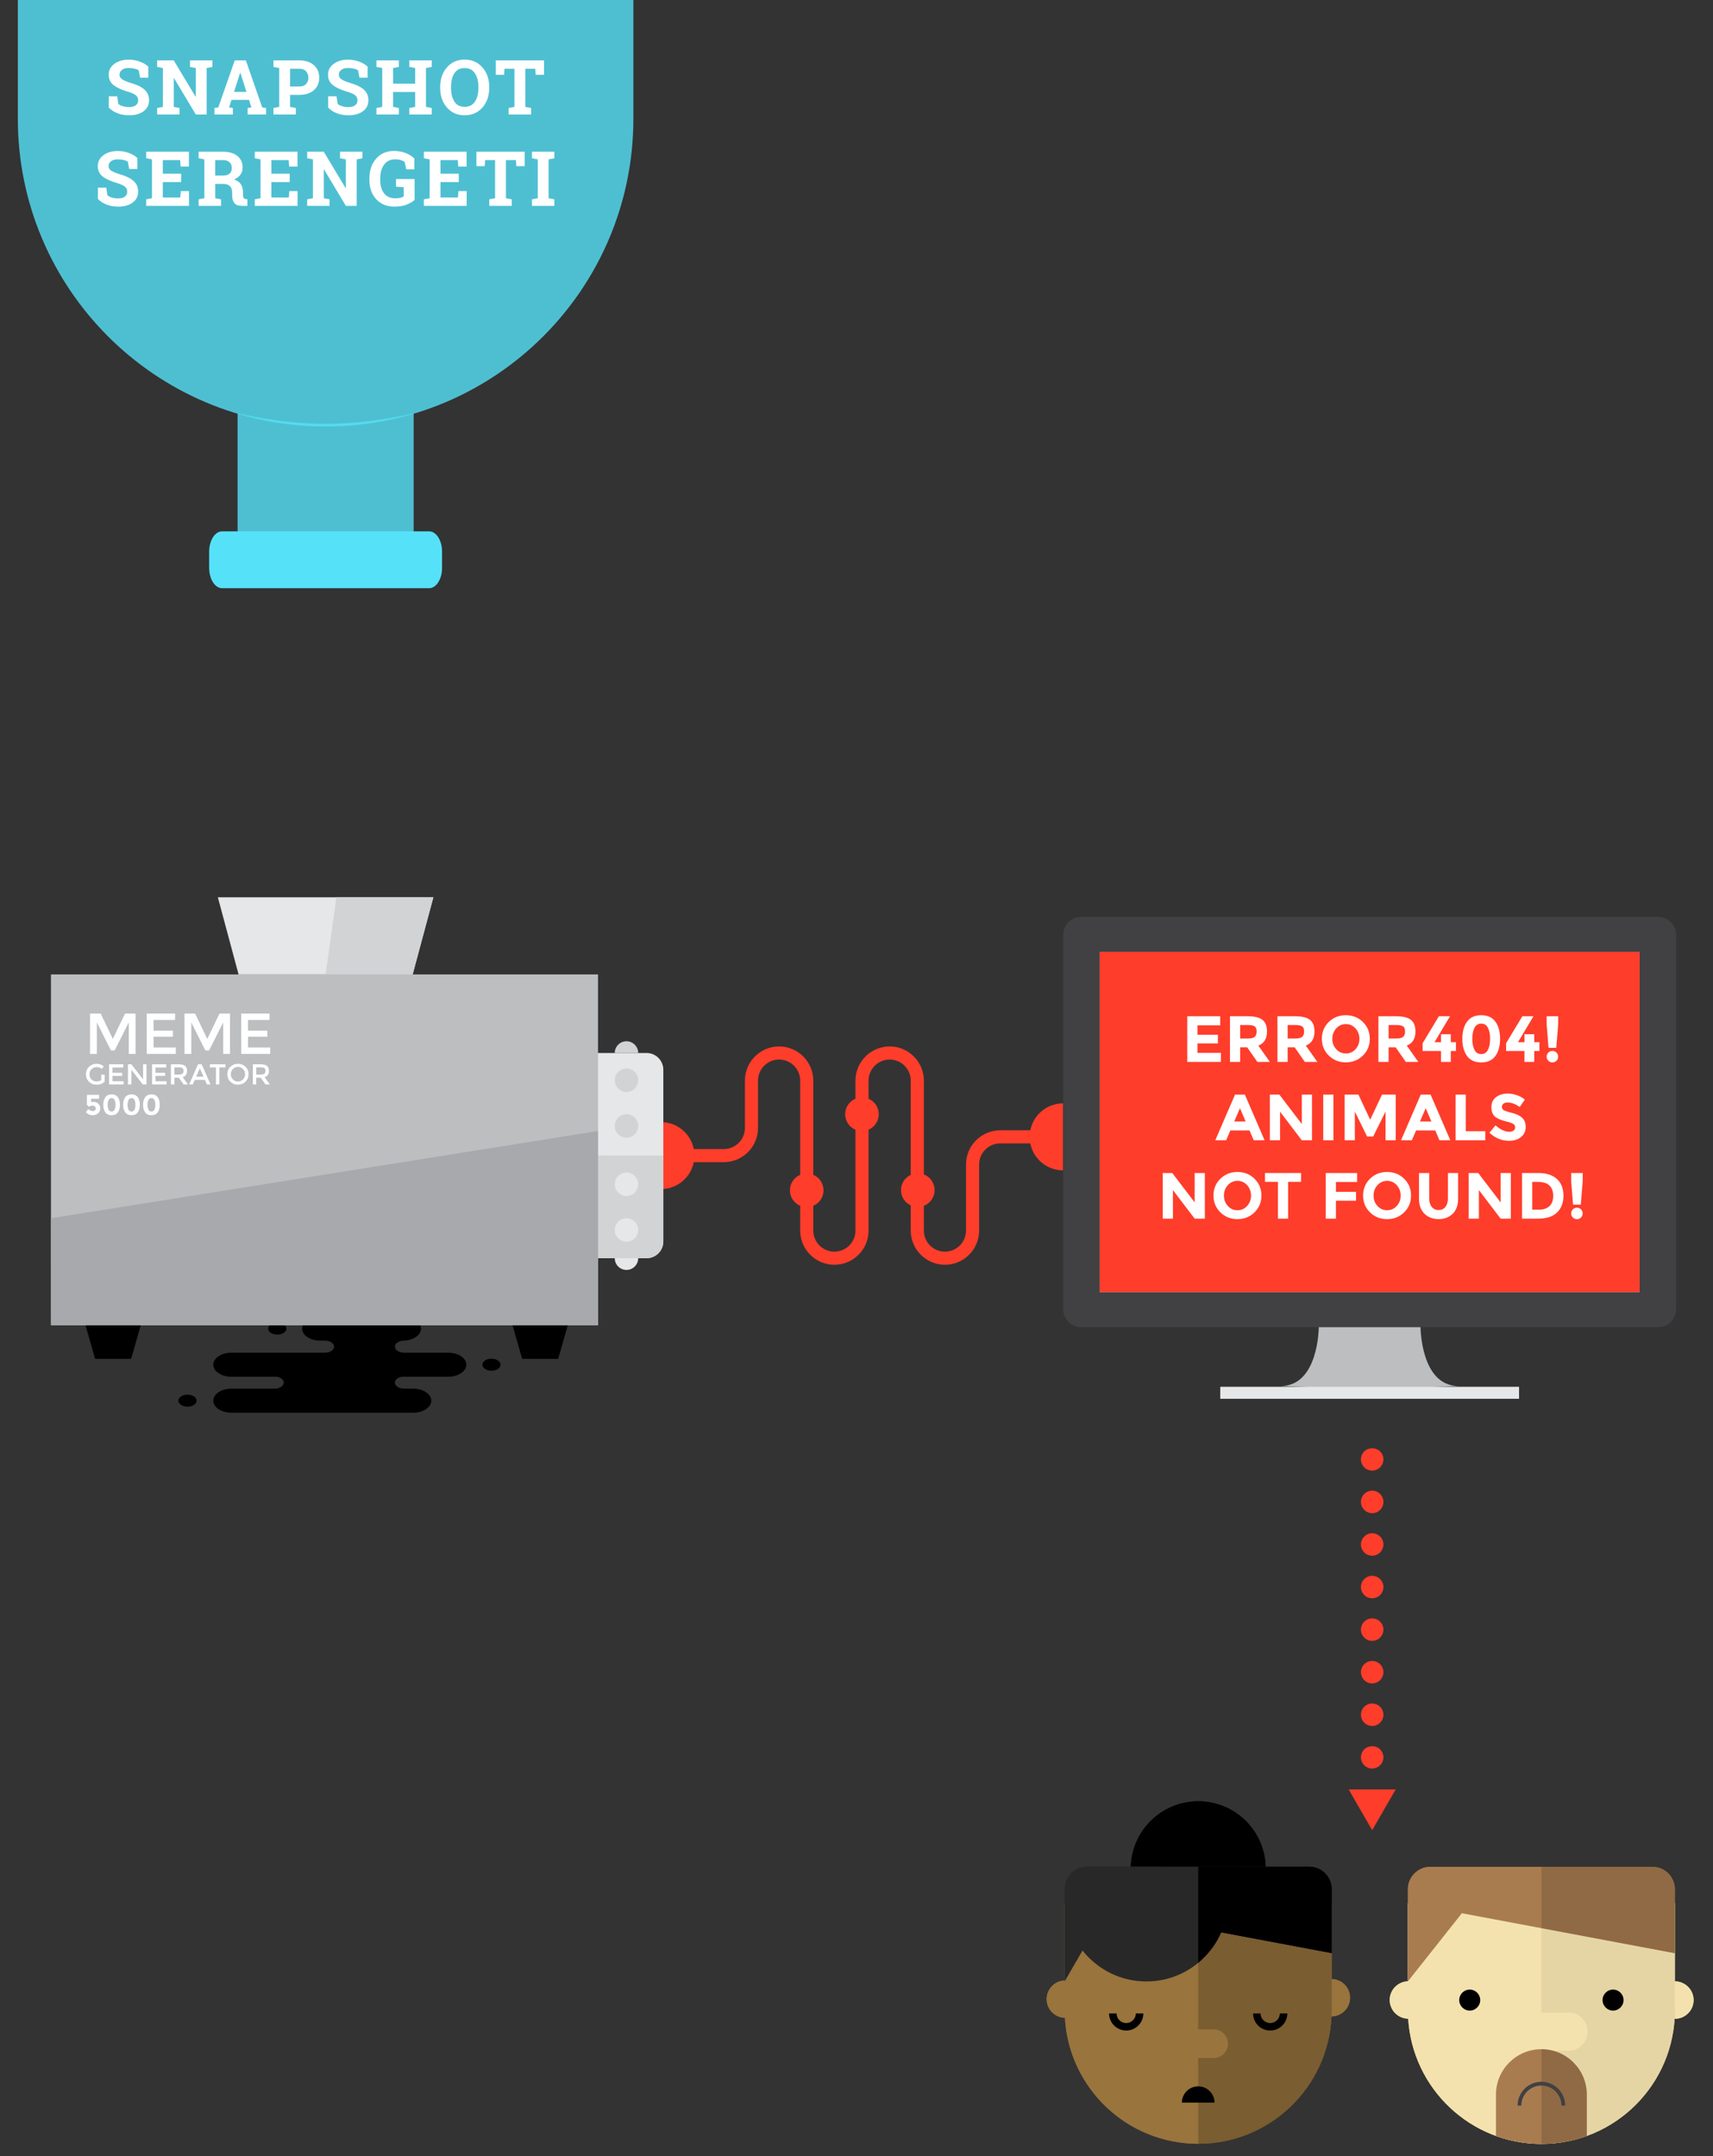 <?xml version="1.0" encoding="utf-8"?>
<!-- Generator: Adobe Illustrator 16.0.4, SVG Export Plug-In . SVG Version: 6.00 Build 0)  -->
<!DOCTYPE svg PUBLIC "-//W3C//DTD SVG 1.1//EN" "http://www.w3.org/Graphics/SVG/1.1/DTD/svg11.dtd">
<svg version="1.1" id="Layer_1" xmlns="http://www.w3.org/2000/svg" xmlns:xlink="http://www.w3.org/1999/xlink" x="0px" y="0px"
	 width="960.035px" height="1208.16px" viewBox="-249.017 -313.377 960.035 1208.16"
	 enable-background="new -249.017 -313.377 960.035 1208.16" xml:space="preserve">
<rect x="-249.017" y="-313.377" width="960.035" height="1208.16" fill="#333333" stroke="none"/>
<g id="Base_Layer" display="none">
	<rect x="-61" y="-87.594" display="inline" fill="#F9F8F3" width="612" height="792"/>
</g>
<g id="Layer_2">
	<g display="none">
		<g display="inline">
			
				<rect x="441.317" y="562.048" transform="matrix(0.072 -0.997 0.997 0.072 -153.083 1019.568)" fill="#00A651" width="59.985" height="59.985"/>
		</g>
		<g display="inline">
			<g>
				<path fill="#FFFFFF" d="M446.457,563.325l53.547,3.863l-3.863,53.547l-53.545-3.863L446.457,563.325 M440.627,556.589
					l-0.453,6.283l-3.861,53.547l-0.453,6.285l6.283,0.453l53.545,3.861l6.285,0.453l0.453-6.283l3.861-53.547l0.453-6.283
					l-6.283-0.453l-53.547-3.863L440.627,556.589L440.627,556.589z"/>
			</g>
		</g>
	</g>
	<g display="none">
		<g display="inline">
			<defs>
				<path id="SVGID_1_" d="M299.443,344.714v66.508c0,95.262,77.227,172.486,172.486,172.486
					c95.262,0,172.488-77.225,172.488-172.486v-66.508H299.443z"/>
			</defs>
			<clipPath id="SVGID_2_">
				<use xlink:href="#SVGID_1_"  overflow="visible"/>
			</clipPath>
			<g clip-path="url(#SVGID_2_)">
				<g>
					<g>
						
							<rect x="585.603" y="425.626" transform="matrix(0.895 -0.446 0.446 0.895 -138.559 322.216)" fill="#ED1C24" width="59.982" height="59.983"/>
					</g>
					<g>
						<g>
							<path fill="#FFFFFF" d="M627.645,419.628l23.936,48.055l-48.055,23.936l-23.936-48.057L627.645,419.628 M630.475,411.181
								l-5.639,2.809l-48.053,23.934l-5.641,2.809l2.807,5.639l23.936,48.057l2.811,5.641l5.639-2.809l48.055-23.938l5.639-2.809
								l-2.807-5.639l-23.938-48.055L630.475,411.181L630.475,411.181z"/>
						</g>
					</g>
				</g>
				<g>
					<g>
						
							<rect x="299.936" y="432.037" transform="matrix(0.948 -0.318 0.318 0.948 -129.907 129.05)" fill="#00A651" width="59.985" height="59.985"/>
					</g>
					<g>
						<g>
							<path fill="#FFFFFF" d="M346.836,428.038l17.088,50.893l-50.895,17.088l-17.088-50.895L346.836,428.038 M350.803,420.06
								l-5.973,2.006l-50.891,17.086l-5.975,2.006l2.006,5.971l17.084,50.896l2.006,5.973l5.975-2.006l50.895-17.088l5.971-2.006
								l-2.006-5.973l-17.086-50.893L350.803,420.06L350.803,420.06z"/>
						</g>
					</g>
				</g>
				<g>
					<g>
						
							<rect x="364.109" y="437.352" transform="matrix(0.991 -0.133 0.133 0.991 -58.685 56.599)" fill="#2E3192" width="59.987" height="59.985"/>
					</g>
					<g>
						<g>
							<path fill="#FFFFFF" d="M417.131,437.169l7.145,53.207l-53.209,7.146l-7.143-53.207L417.131,437.169 M422.537,430.087
								l-6.244,0.838l-53.209,7.146l-6.244,0.838l0.84,6.244l7.145,53.207l0.836,6.244l6.244-0.838l53.211-7.146l6.242-0.838
								l-0.84-6.244l-7.145-53.207L422.537,430.087L422.537,430.087z"/>
						</g>
					</g>
				</g>
				<g>
					<g>
						
							<rect x="327.958" y="470.004" transform="matrix(0.707 -0.707 0.707 0.707 -248.709 399.553)" fill="#D7FF51" width="59.983" height="59.983"/>
					</g>
					<g>
						<g>
							<path fill="#FFFFFF" d="M357.949,462.028l37.963,37.961l-37.965,37.961l-37.959-37.963L357.949,462.028 M357.949,453.118
								l-4.453,4.455l-37.963,37.959l-4.455,4.455l4.455,4.455l37.961,37.963l4.453,4.455l4.455-4.455l37.963-37.961l4.455-4.455
								l-4.455-4.453l-37.961-37.961L357.949,453.118L357.949,453.118z"/>
						</g>
					</g>
				</g>
				<g>
					<g>
						
							<rect x="432.097" y="444.501" transform="matrix(0.072 -0.997 0.997 0.072 -44.395 901.278)" fill="#00A651" width="59.987" height="59.985"/>
					</g>
					<g>
						<g>
							<path fill="#FFFFFF" d="M437.24,445.786l53.547,3.861l-3.861,53.547l-53.549-3.861L437.24,445.786 M431.41,439.048
								l-0.453,6.285l-3.863,53.547l-0.453,6.283l6.283,0.453l53.549,3.861l6.283,0.453l0.453-6.283l3.861-53.547l0.453-6.283
								l-6.283-0.453l-53.547-3.863L431.41,439.048L431.41,439.048z"/>
						</g>
					</g>
				</g>
				<g>
					<g>
						
							<rect x="477.931" y="444.485" transform="matrix(0.104 -0.995 0.995 0.104 -16.936 930.147)" fill="#ED1C24" width="59.985" height="59.981"/>
					</g>
					<g>
						<g>
							<path fill="#FFFFFF" d="M484.027,444.993l53.393,5.598l-5.598,53.395l-53.391-5.598L484.027,444.993 M478.418,438.071
								l-0.656,6.266l-5.596,53.395l-0.658,6.266l6.268,0.656l53.391,5.598l6.266,0.656l0.658-6.266l5.596-53.395l0.656-6.264
								l-6.266-0.658l-53.391-5.596L478.418,438.071L478.418,438.071z"/>
						</g>
					</g>
				</g>
				<g>
					<g>
						
							<rect x="387.988" y="473.346" transform="matrix(0.895 -0.446 0.446 0.895 -180.565 239.141)" fill="#ED1C24" width="59.983" height="59.983"/>
					</g>
					<g>
						<g>
							<path fill="#FFFFFF" d="M430.033,467.345l23.936,48.055l-48.055,23.936l-23.936-48.057L430.033,467.345 M432.863,458.897
								l-5.639,2.809l-48.053,23.934l-5.641,2.809l2.809,5.639l23.934,48.057l2.811,5.639l5.639-2.809l48.055-23.936l5.639-2.809
								l-2.807-5.639l-23.938-48.055L432.863,458.897L432.863,458.897z"/>
						</g>
					</g>
				</g>
				<g>
					<g>
						
							<rect x="347.973" y="509.816" transform="matrix(0.96 -0.282 0.282 0.96 -136.764 128.342)" fill="#00A651" width="59.984" height="59.986"/>
					</g>
					<g>
						<g>
							<path fill="#FFFFFF" d="M396.158,506.491l15.123,51.512l-51.51,15.123l-15.125-51.512L396.158,506.491 M400.428,498.673
								l-6.047,1.773l-51.508,15.123l-6.047,1.775l1.775,6.045l15.123,51.512l1.775,6.045l6.045-1.775l51.512-15.125l6.045-1.773
								l-1.775-6.045l-15.125-51.512L400.428,498.673L400.428,498.673z"/>
						</g>
					</g>
				</g>
				<g>
					<g>
						
							<rect x="441.932" y="506.472" transform="matrix(0.483 -0.876 0.876 0.483 -225.736 690.658)" fill="#2E3192" width="59.985" height="59.984"/>
					</g>
					<g>
						<g>
							<path fill="#FFFFFF" d="M461.387,499.989l47.01,25.924l-25.924,47.012l-47.012-25.924L461.387,499.989 M458.912,491.431
								l-3.041,5.516l-25.928,47.012l-3.041,5.518l5.518,3.041l47.012,25.924l5.518,3.043l3.041-5.516l25.924-47.012l3.043-5.518
								l-5.518-3.041l-47.012-25.924L458.912,491.431L458.912,491.431z"/>
						</g>
					</g>
				</g>
				<g>
					<g>
						
							<rect x="491.268" y="470.002" transform="matrix(0.969 -0.247 0.247 0.969 -107.381 144.303)" fill="#D7FF51" width="59.987" height="59.985"/>
					</g>
					<g>
						<g>
							<path fill="#FFFFFF" d="M540.643,467.347l13.268,52.02l-52.021,13.268l-13.266-52.023L540.643,467.347 M545.191,459.687
								l-6.105,1.555l-52.02,13.266l-6.105,1.557l1.557,6.104l13.268,52.021l1.557,6.105l6.102-1.557l52.023-13.268l6.105-1.557
								l-1.559-6.104l-13.266-52.02L545.191,459.687L545.191,459.687z"/>
						</g>
					</g>
				</g>
				<g>
					<g>
						
							<rect x="528.177" y="444.504" transform="matrix(0.483 -0.876 0.876 0.483 -126.872 734.148)" fill="#2E3192" width="59.987" height="59.987"/>
					</g>
					<g>
						<g>
							<path fill="#FFFFFF" d="M547.631,438.022l47.01,25.924l-25.924,47.012l-47.012-25.924L547.631,438.022 M545.154,429.464
								l-3.041,5.516l-25.926,47.012l-3.041,5.516l5.518,3.043l47.012,25.924l5.516,3.043l3.041-5.518l25.924-47.01l3.045-5.518
								l-5.518-3.043l-47.012-25.924L545.154,429.464L545.154,429.464z"/>
						</g>
					</g>
				</g>
				<g>
					<g>
						
							<rect x="539.963" y="502.06" transform="matrix(0.072 -0.997 0.997 0.072 -1.696 1062.283)" fill="#D7FF51" width="59.985" height="59.985"/>
					</g>
					<g>
						<g>
							<path fill="#FFFFFF" d="M545.1,503.341l53.547,3.863l-3.863,53.545l-53.545-3.861L545.1,503.341 M539.27,496.604
								l-0.453,6.283l-3.861,53.547l-0.453,6.283l6.283,0.453l53.545,3.861l6.285,0.453l0.453-6.283l3.861-53.545l0.453-6.285
								l-6.283-0.453l-53.547-3.861L539.27,496.604L539.27,496.604z"/>
						</g>
					</g>
				</g>
				<g>
					<g>
						
							<rect x="398.086" y="522.059" transform="matrix(0.318 -0.948 0.948 0.318 -231.539 782.091)" fill="#D7FF51" width="59.989" height="59.987"/>
					</g>
					<g>
						<g>
							<path fill="#FFFFFF" d="M411.191,518.056l50.891,17.094L444.99,586.04L394.1,568.948L411.191,518.056 M407.227,510.077
								l-2.006,5.973l-17.094,50.893l-2.006,5.973l5.973,2.006l50.891,17.092l5.973,2.006l2.006-5.973l17.092-50.891l2.006-5.973
								l-5.973-2.006l-50.891-17.092L407.227,510.077L407.227,510.077z"/>
						</g>
					</g>
				</g>
				<g>
					<g>
						
							<rect x="568.64" y="466.055" transform="matrix(0.993 -0.118 0.118 0.993 -54.183 73.844)" fill="#00A651" width="59.987" height="59.987"/>
					</g>
					<g>
						<g>
							<path fill="#FFFFFF" d="M622.146,466.237l6.312,53.314l-53.312,6.312l-6.312-53.314L622.146,466.237 M627.662,459.241
								l-6.258,0.74l-53.311,6.312l-6.258,0.74l0.74,6.256l6.312,53.314l0.74,6.258l6.258-0.742l53.314-6.312l6.256-0.74
								l-0.742-6.258l-6.312-53.312L627.662,459.241L627.662,459.241z"/>
						</g>
					</g>
				</g>
				<g>
					<g>
						
							<rect x="491.276" y="533.321" transform="matrix(0.841 -0.541 0.541 0.841 -221.989 371.973)" fill="#00A651" width="59.986" height="59.984"/>
					</g>
					<g>
						<g>
							<path fill="#FFFFFF" d="M529.295,526.224l29.074,45.131l-45.135,29.074l-29.072-45.133L529.295,526.224 M531.18,517.515
								l-5.295,3.412l-45.133,29.072l-5.297,3.412l3.412,5.295l29.072,45.135l3.41,5.295l5.297-3.41l45.133-29.074l5.297-3.412
								l-3.412-5.297l-29.072-45.131L531.18,517.515L531.18,517.515z"/>
						</g>
					</g>
				</g>
				<g>
					<g>
						
							<rect x="441.317" y="562.048" transform="matrix(0.072 -0.997 0.997 0.072 -153.083 1019.568)" fill="#00A651" width="59.985" height="59.985"/>
					</g>
					<g>
						<g>
							<path fill="#FFFFFF" d="M446.457,563.325l53.547,3.863l-3.863,53.547l-53.545-3.863L446.457,563.325 M440.627,556.589
								l-0.453,6.283l-3.861,53.547l-0.453,6.285l6.283,0.453l53.545,3.861l6.285,0.453l0.453-6.283l3.861-53.547l0.453-6.283
								l-6.283-0.453l-53.547-3.863L440.627,556.589L440.627,556.589z"/>
						</g>
					</g>
				</g>
			</g>
		</g>
	</g>
	<g display="none">
		<g display="inline">
			
				<rect x="441.922" y="818.142" transform="matrix(0.483 -0.876 0.876 0.483 -498.664 851.83)" fill="#2E3192" width="59.987" height="59.988"/>
		</g>
		<g display="inline">
			<g>
				<path fill="#FFFFFF" d="M461.385,811.661l47.012,25.924l-25.924,47.012l-47.012-25.924L461.385,811.661 M458.912,803.103
					l-3.043,5.516l-25.926,47.012l-3.043,5.518l5.518,3.041l47.012,25.924l5.516,3.043l3.045-5.518l25.924-47.01l3.041-5.518
					l-5.518-3.041l-47.01-25.924L458.912,803.103L458.912,803.103z"/>
			</g>
		</g>
	</g>
	<g display="none">
		<g display="inline">
			
				<rect x="441.916" y="727.074" transform="matrix(0.281 -0.96 0.96 0.281 -387.205 997.427)" fill="#D7FF51" width="59.989" height="59.989"/>
		</g>
		<g display="inline">
			<g>
				<path fill="#FFFFFF" d="M453.703,723.778l51.525,15.072l-15.07,51.527l-51.529-15.072L453.703,723.778 M449.424,715.964
					l-1.77,6.047l-15.072,51.527l-1.768,6.045l6.045,1.77l51.527,15.072l6.049,1.77l1.768-6.047l15.07-51.527l1.771-6.047
					l-6.049-1.77l-51.525-15.072L449.424,715.964L449.424,715.964z"/>
			</g>
		</g>
	</g>
	<g display="none">
		<g display="inline">
			
				<rect x="441.951" y="632.01" transform="matrix(0.895 -0.446 0.446 0.895 -245.643 279.84)" fill="#ED1C24" width="59.983" height="59.983"/>
		</g>
		<g display="inline">
			<g>
				<path fill="#FFFFFF" d="M483.988,626.007l23.938,48.055l-48.057,23.936l-23.934-48.057L483.988,626.007 M486.818,617.56
					l-5.637,2.809l-48.055,23.934l-5.639,2.809l2.807,5.639l23.936,48.057l2.809,5.639l5.641-2.809l48.053-23.936l5.641-2.809
					l-2.809-5.639l-23.936-48.055L486.818,617.56L486.818,617.56z"/>
			</g>
		</g>
	</g>
	<g>
		<path fill="#FF3D2B" d="M280.561,395.333c-10.566,0-19.162-8.598-19.162-19.166v-84.014c0-6.514-5.303-11.814-11.816-11.814
			c-6.516,0-11.816,5.301-11.816,11.814v84.014c0,10.568-8.596,19.166-19.164,19.166c-10.566,0-19.164-8.598-19.164-19.166v-84.014
			c0-6.514-5.301-11.814-11.816-11.814s-11.816,5.301-11.816,11.814v26.516c0,10.568-8.598,19.166-19.164,19.166h-20.729v-7.352
			h20.729c6.514,0,11.814-5.301,11.814-11.814v-26.516c0-10.568,8.598-19.164,19.166-19.164s19.166,8.596,19.166,19.164v84.014
			c0,6.516,5.299,11.814,11.814,11.814c6.514,0,11.814-5.299,11.814-11.814v-84.014c0-10.568,8.598-19.164,19.166-19.164
			c10.566,0,19.166,8.596,19.166,19.164v84.014c0,6.516,5.299,11.814,11.812,11.814c6.516,0,11.816-5.299,11.816-11.814v-37.018
			c0-10.568,8.598-19.166,19.164-19.166h18.877v7.352h-18.877c-6.516,0-11.814,5.301-11.814,11.814v37.018
			C299.727,386.735,291.127,395.333,280.561,395.333z"/>
	</g>
	<g>
		<path fill="#FF3D2B" d="M346.811,304.884c-10.371,0-18.777,8.406-18.777,18.775c0,10.371,8.406,18.777,18.777,18.777"/>
	</g>
	<g>
		<path fill="#FF3D2B" d="M121.402,352.937c10.371,0,18.777-8.406,18.777-18.777c0-10.369-8.406-18.775-18.777-18.775"/>
	</g>
	<g>
		<path fill="#414042" d="M690.383,420.185c0,5.596-4.535,10.129-10.129,10.129H356.938c-5.594,0-10.127-4.533-10.127-10.129
			V210.499c0-5.594,4.533-10.129,10.127-10.129h323.316c5.594,0,10.129,4.535,10.129,10.129V420.185z"/>
	</g>
	<g>
		<path fill="#BCBEC0" d="M547.105,430.313h-28.51h-28.512c0,0-0.08,32.926-21.191,32.926l49.703,2.113l49.707-2.113
			C547.191,463.239,547.105,430.313,547.105,430.313z"/>
	</g>
	<g>
		<rect x="434.863" y="463.708" fill="#E6E7E8" width="167.467" height="6.73"/>
	</g>
	<g>
		<circle fill="#FF3D2B" cx="203.111" cy="353.617" r="9.411"/>
	</g>
	<g>
		<path fill="#FF3D2B" d="M234.066,301.554c5.201,0,9.414,4.213,9.414,9.414c0,5.195-4.213,9.412-9.414,9.412
			c-5.197,0-9.412-4.217-9.412-9.412C224.654,305.767,228.869,301.554,234.066,301.554z"/>
	</g>
	<g>
		<circle fill="#FF3D2B" cx="265.352" cy="353.506" r="9.413"/>
	</g>
	<g>
		<path fill="#E6E7E8" d="M122.732,382.271c0,5.184-4.203,9.387-9.385,9.387H82.375c-5.182,0-9.385-4.203-9.385-9.387V286.05
			c0-5.184,4.203-9.387,9.385-9.387h30.973c5.182,0,9.385,4.203,9.385,9.387V382.271L122.732,382.271z"/>
	</g>
	<g>
		<path fill="#D1D3D4" d="M72.99,334.159v48.111c0,5.184,4.203,9.387,9.385,9.387h30.973c5.182,0,9.385-4.203,9.385-9.387v-48.111
			H72.99z"/>
	</g>
	<g opacity="0.8">
		<path fill="#55E2F9" d="M-17.195-2.967h-98.673v-78.85c0,0,23.649,5.955,49.338,5.955c25.687,0,49.335-5.955,49.335-5.955V-2.967
			L-17.195-2.967z"/>
	</g>
	<g opacity="0.8">
		<g>
			<path fill="#55E2F9" d="M-239.018-313.377v66.507c0,95.262,77.227,172.486,172.487,172.486s172.487-77.225,172.487-172.486
				v-66.507H-239.018z"/>
		</g>
	</g>
	<g>
		<path fill="#55E2F9" d="M-1.268,4.841c0,6.282-3.242,11.376-7.24,11.376h-116.048c-3.996,0-7.236-5.094-7.236-11.376v-9.1
			c0-6.282,3.24-11.377,7.236-11.377H-8.508c3.998,0,7.24,5.095,7.24,11.377V4.841z"/>
	</g>
	<g>
		<path fill="#FFFFFF" d="M-165.917-269.859h-4.562l-0.791-4.165c-0.527-0.333-1.299-0.626-2.312-0.875
			c-1.014-0.25-2.09-0.375-3.229-0.375c-1.667,0-2.955,0.351-3.863,1.052c-0.91,0.702-1.366,1.607-1.366,2.719
			c0,1.027,0.477,1.871,1.428,2.53s2.595,1.356,4.926,2.093c3.347,0.931,5.884,2.16,7.612,3.687
			c1.729,1.528,2.595,3.534,2.595,6.021c0,2.596-1.029,4.644-3.084,6.144c-2.056,1.499-4.763,2.25-8.121,2.25
			c-2.404,0-4.573-0.383-6.51-1.146c-1.938-0.763-3.552-1.818-4.844-3.165v-6.332h4.709l0.646,4.312
			c0.609,0.5,1.439,0.913,2.487,1.239c1.048,0.325,2.22,0.488,3.512,0.488c1.665,0,2.933-0.339,3.8-1.02
			c0.867-0.68,1.302-1.59,1.302-2.729c0-1.166-0.414-2.104-1.238-2.812c-0.826-0.709-2.274-1.376-4.344-2
			c-3.597-1.042-6.318-2.277-8.164-3.708c-1.848-1.429-2.771-3.388-2.771-5.873c0-2.458,1.042-4.468,3.123-6.029
			c2.084-1.562,4.7-2.364,7.853-2.405c2.334,0,4.459,0.354,6.374,1.062c1.915,0.708,3.527,1.651,4.832,2.831V-269.859
			L-165.917-269.859z"/>
		<path fill="#FFFFFF" d="M-129.959-279.544v3.666l-3.248,0.624v26.036h-6.062l-12.247-20.412l-0.125,0.021v16.121l3.25,0.625v3.646
			h-12.559v-3.646l3.228-0.625v-21.766l-3.228-0.624v-3.666h3.228h6.081l12.247,20.411l0.125-0.021v-16.101l-3.248-0.624v-3.666
			h9.311H-129.959L-129.959-279.544z"/>
		<path fill="#FFFFFF" d="M-128.846-252.863l2.166-0.312l9.227-26.369h6.228l9.165,26.369l2.166,0.312v3.646h-10.332v-3.646
			l2.104-0.374l-1.333-4.167h-9.832l-1.333,4.167l2.104,0.374v3.646h-10.33V-252.863z M-117.85-261.882h6.957l-3.415-10.685h-0.125
			L-117.85-261.882z"/>
		<path fill="#FFFFFF" d="M-81.329-279.544c3.47,0,6.21,0.892,8.216,2.676c2.008,1.784,3.011,4.121,3.011,7.009
			c0,2.903-1.003,5.235-3.011,6.998c-2.006,1.764-4.746,2.646-8.216,2.646h-5.125v6.728l3.251,0.625v3.646h-12.56v-3.646
			l3.229-0.625v-21.766l-3.229-0.624v-3.666h3.229H-81.329z M-86.454-264.901h5.125c1.694,0,2.974-0.462,3.844-1.386
			c0.867-0.924,1.3-2.1,1.3-3.53c0-1.458-0.433-2.663-1.3-3.613c-0.87-0.951-2.149-1.428-3.844-1.428h-5.125V-264.901z"/>
		<path fill="#FFFFFF" d="M-42.996-269.859h-4.561l-0.791-4.165c-0.529-0.333-1.299-0.626-2.313-0.875
			c-1.014-0.25-2.09-0.375-3.229-0.375c-1.665,0-2.953,0.351-3.863,1.052c-0.908,0.702-1.364,1.607-1.364,2.719
			c0,1.027,0.477,1.871,1.428,2.53c0.949,0.659,2.592,1.356,4.926,2.093c3.345,0.931,5.885,2.16,7.613,3.687
			c1.729,1.528,2.592,3.534,2.592,6.021c0,2.596-1.027,4.644-3.082,6.144c-2.055,1.499-4.763,2.25-8.124,2.25
			c-2.401,0-4.571-0.383-6.509-1.146c-1.936-0.763-3.55-1.818-4.842-3.165v-6.332h4.706l0.646,4.312
			c0.611,0.5,1.439,0.913,2.489,1.239c1.048,0.325,2.217,0.488,3.509,0.488c1.668,0,2.933-0.339,3.803-1.02
			c0.868-0.68,1.3-1.59,1.3-2.729c0-1.166-0.412-2.104-1.238-2.812c-0.827-0.709-2.274-1.376-4.344-2
			c-3.595-1.042-6.316-2.277-8.164-3.708c-1.846-1.429-2.771-3.388-2.771-5.873c0-2.458,1.042-4.468,3.125-6.029
			c2.082-1.562,4.7-2.364,7.853-2.405c2.332,0,4.456,0.354,6.373,1.062c1.916,0.708,3.525,1.651,4.832,2.831V-269.859
			L-42.996-269.859z"/>
		<path fill="#FFFFFF" d="M-38.031-275.878v-3.666h12.559v3.666l-3.248,0.624v8.749h12.373v-8.749l-3.25-0.624v-3.666h3.25h6.061
			h3.25v3.666l-3.25,0.624v21.766l3.25,0.625v3.646h-12.561v-3.646l3.25-0.625v-8.331h-12.373v8.331l3.248,0.625v3.646h-12.559
			v-3.646l3.229-0.625v-21.766L-38.031-275.878z"/>
		<path fill="#FFFFFF" d="M25.17-264.152c0,4.443-1.271,8.116-3.812,11.019s-5.865,4.354-9.975,4.354
			c-4.098,0-7.406-1.451-9.926-4.354s-3.779-6.575-3.779-11.019v-0.458c0-4.415,1.254-8.081,3.77-10.997
			c2.512-2.916,5.818-4.375,9.912-4.375c4.113,0,7.441,1.459,9.988,4.375c2.549,2.916,3.822,6.582,3.822,10.997V-264.152z
			 M19.109-264.652c0-3.138-0.654-5.686-1.957-7.644c-1.307-1.958-3.236-2.937-5.793-2.937c-2.553,0-4.459,0.972-5.717,2.915
			c-1.256,1.944-1.885,4.5-1.885,7.665v0.5c0,3.194,0.637,5.767,1.908,7.718c1.27,1.95,3.174,2.926,5.717,2.926
			c2.568,0,4.498-0.976,5.789-2.926c1.293-1.951,1.938-4.523,1.938-7.718V-264.652z"/>
		<path fill="#FFFFFF" d="M55.879-279.544v8.081h-4.666l-0.25-3.396h-5.58v21.37l3.248,0.625v3.646h-12.58v-3.646l3.25-0.625v-21.37
			h-5.562l-0.25,3.396h-4.643v-8.081H55.879L55.879-279.544z"/>
		<path fill="#FFFFFF" d="M-172.045-218.672h-4.562l-0.791-4.165c-0.527-0.333-1.299-0.626-2.312-0.875
			c-1.013-0.25-2.09-0.375-3.228-0.375c-1.668,0-2.955,0.351-3.864,1.052c-0.91,0.702-1.365,1.607-1.365,2.719
			c0,1.027,0.476,1.871,1.427,2.53c0.952,0.659,2.595,1.356,4.926,2.093c3.348,0.931,5.884,2.16,7.613,3.687
			c1.729,1.528,2.594,3.534,2.594,6.021c0,2.596-1.029,4.644-3.084,6.144c-2.055,1.499-4.762,2.25-8.121,2.25
			c-2.403,0-4.573-0.383-6.51-1.146c-1.938-0.763-3.552-1.818-4.844-3.165v-6.332h4.709l0.646,4.312
			c0.609,0.5,1.439,0.913,2.488,1.239c1.048,0.325,2.219,0.488,3.511,0.488c1.665,0,2.933-0.339,3.8-1.02
			c0.867-0.68,1.303-1.59,1.303-2.729c0-1.166-0.415-2.104-1.239-2.812c-0.826-0.709-2.274-1.376-4.344-2
			c-3.597-1.042-6.318-2.277-8.164-3.707c-1.848-1.43-2.771-3.389-2.771-5.874c0-2.458,1.042-4.468,3.123-6.029
			c2.084-1.562,4.701-2.364,7.853-2.405c2.334,0,4.459,0.354,6.374,1.062c1.916,0.708,3.527,1.651,4.832,2.831V-218.672
			L-172.045-218.672z"/>
		<path fill="#FFFFFF" d="M-147.501-211.36h-10.269v8.664h9.79l0.271-3.624h4.625v8.29h-23.994v-3.646l3.228-0.625v-21.766
			l-3.228-0.624v-3.666h3.228h20.724v8.311h-4.666l-0.271-3.625h-9.706v7.624h10.269V-211.36L-147.501-211.36z"/>
		<path fill="#FFFFFF" d="M-124.081-228.356c3.442,0,6.144,0.788,8.103,2.363c1.958,1.576,2.937,3.753,2.937,6.529
			c0,1.528-0.41,2.854-1.229,3.979c-0.82,1.125-2.021,2.035-3.604,2.729c1.791,0.527,3.078,1.405,3.864,2.635
			c0.783,1.229,1.177,2.752,1.177,4.571v1.541c0,0.667,0.131,1.185,0.396,1.553c0.263,0.368,0.699,0.586,1.311,0.655l0.751,0.104
			v3.666h-3.146c-1.984,0-3.379-0.534-4.186-1.604c-0.806-1.069-1.208-2.45-1.208-4.145v-1.729c0-1.472-0.392-2.628-1.177-3.468
			c-0.783-0.84-1.891-1.281-3.322-1.323h-4.978v7.998l3.249,0.625v3.646h-12.56v-3.646l3.229-0.625v-21.766l-3.229-0.624v-3.666
			h3.229H-124.081z M-128.393-214.984h4.206c1.694,0,2.966-0.361,3.812-1.084c0.848-0.722,1.271-1.763,1.271-3.124
			s-0.42-2.447-1.261-3.259c-0.841-0.813-2.08-1.22-3.718-1.22h-4.312V-214.984z"/>
		<path fill="#FFFFFF" d="M-86.665-211.36h-10.269v8.664h9.789l0.271-3.624h4.624v8.29h-23.994v-3.646l3.229-0.625v-21.766
			l-3.229-0.624v-3.666h3.229h20.725v8.311h-4.665l-0.271-3.625h-9.707v7.624h10.269V-211.36L-86.665-211.36z"/>
		<path fill="#FFFFFF" d="M-45.875-228.356v3.666l-3.248,0.624v26.036h-6.062l-12.247-20.412l-0.125,0.021v16.121l3.25,0.625v3.646
			h-12.559v-3.646l3.228-0.625v-21.766l-3.228-0.624v-3.666h3.228h6.081l12.247,20.411l0.125-0.021v-16.101l-3.248-0.624v-3.666
			h9.311H-45.875L-45.875-228.356z"/>
		<path fill="#FFFFFF" d="M-16.645-201.405c-0.986,0.972-2.422,1.851-4.311,2.636c-1.889,0.784-4.279,1.177-7.166,1.177
			c-4.096,0-7.428-1.372-9.998-4.114c-2.57-2.741-3.854-6.307-3.854-10.695v-1.041c0-4.54,1.268-8.233,3.803-11.081
			c2.533-2.846,5.84-4.271,9.924-4.271c2.375,0,4.545,0.379,6.51,1.136c1.963,0.758,3.598,1.781,4.904,3.072v6.103h-4.5
			l-0.852-4.062c-0.557-0.472-1.291-0.851-2.199-1.135s-1.955-0.427-3.133-0.427c-2.654,0-4.715,0.979-6.188,2.937
			s-2.207,4.52-2.207,7.686v1.083c0,3.083,0.723,5.543,2.166,7.383c1.443,1.842,3.527,2.761,6.248,2.761
			c1.221,0,2.211-0.104,2.967-0.312c0.758-0.208,1.35-0.451,1.781-0.729v-5.145l-4.332-0.333v-4.271h10.436V-201.405
			L-16.645-201.405z"/>
		<path fill="#FFFFFF" d="M8.107-211.36H-2.16v8.664h9.787l0.271-3.624h4.625v8.29h-23.994v-3.646l3.229-0.625v-21.766l-3.229-0.624
			v-3.666h3.229h20.725v8.311H7.816l-0.271-3.625H-2.16v7.624H8.107V-211.36L8.107-211.36z"/>
		<path fill="#FFFFFF" d="M45.023-228.356v8.081h-4.666l-0.25-3.396h-5.582v21.37l3.248,0.625v3.646H25.195v-3.646l3.248-0.625
			v-21.37h-5.561l-0.25,3.396H17.99v-8.081H45.023L45.023-228.356z"/>
		<path fill="#FFFFFF" d="M49.115-224.69v-3.666h12.559v3.666l-3.248,0.624v21.766l3.248,0.625v3.646H49.115v-3.646l3.248-0.625
			v-21.766L49.115-224.69z"/>
	</g>
	<g>
		<ellipse cx="26.422" cy="451.336" rx="5.092" ry="3.37"/>
		<ellipse cx="-143.936" cy="471.484" rx="5.093" ry="3.37"/>
		<path d="M2.139,458.079h-25.811c-2.293,0.326-4.012,1.678-4.012,3.295c0,1.859,2.279,3.369,5.092,3.369h5.109
			c5.625,0,10.184,3.018,10.184,6.74c0,3.725-4.559,6.744-10.184,6.744h-101.82c-5.624,0-10.183-3.02-10.183-6.744
			c0-3.723,4.559-6.74,10.183-6.74h24.224c2.813,0,5.092-1.51,5.092-3.369c0-1.617-1.719-2.969-4.014-3.295h-25.302
			c-5.624,0-10.183-3.02-10.183-6.742s4.559-6.742,10.183-6.742h52.422c2.812,0,5.09-1.508,5.09-3.371
			c0-1.861-2.278-3.371-5.09-3.371h-2.636c-5.625,0-10.184-3.016-10.184-6.742c0-3.723,4.559-6.742,10.184-6.742h3.388h17.826h6.551
			h15.34h3.145c5.623,0,10.182,3.02,10.182,6.742c0,3.727-4.559,6.742-10.182,6.742h0.676c-2.812,0-5.092,1.51-5.092,3.371
			c0,1.863,2.279,3.371,5.092,3.371h24.73c5.625,0,10.184,3.02,10.184,6.742S7.764,458.079,2.139,458.079z"/>
		<ellipse cx="-93.609" cy="431.111" rx="5.091" ry="3.37"/>
	</g>
	<g>
		<polygon fill="#E6E7E8" points="-17.746,232.642 -115.314,232.642 -126.922,189.417 -6.139,189.417 		"/>
	</g>
	<g>
		<polygon fill="#D1D3D4" points="-17.746,232.642 -6.139,189.417 -60.458,189.417 -66.532,232.642 		"/>
	</g>
	<g>
		<rect x="-220.456" y="232.642" fill="#BCBEC0" width="306.591" height="196.557"/>
	</g>
	<g>
		<polygon points="63.809,448.052 43.609,448.052 38.223,429.198 69.195,429.198 		"/>
	</g>
	<g>
		<polygon points="-175.521,448.052 -195.72,448.052 -201.104,429.198 -170.134,429.198 		"/>
	</g>
	<g>
		<polygon fill="#A7A9AC" points="86.135,429.198 86.135,320.378 -220.456,369.267 -220.341,429.198 		"/>
	</g>
	<g>
		<path fill="#FFFFFF" d="M-194.733,277.175h-3.814v-22.6h5.95l6.82,14.193l6.823-14.193h5.916v22.6h-3.814v-17.654l-7.889,15.682
			h-2.135l-7.857-15.682V277.175z"/>
		<path fill="#FFFFFF" d="M-150.89,254.575v3.588h-12.061v5.982h10.832v3.395h-10.832v6.047h12.448v3.588h-16.263v-22.6H-150.89
			L-150.89,254.575z"/>
		<path fill="#FFFFFF" d="M-141.805,277.175h-3.814v-22.6h5.949l6.821,14.193l6.823-14.193h5.916v22.6h-3.814v-17.654l-7.889,15.682
			h-2.136l-7.856-15.682V277.175L-141.805,277.175z"/>
		<path fill="#FFFFFF" d="M-97.961,254.575v3.588h-12.059v5.982h10.83v3.395h-10.83v6.047h12.448v3.588h-16.265v-22.6H-97.961
			L-97.961,254.575z"/>
		<path fill="#FFFFFF" d="M-192.293,288.796h1.91v3.865c-1.069,1.174-2.593,1.762-4.576,1.762c-1.671,0-3.069-0.551-4.195-1.648
			c-1.126-1.1-1.69-2.49-1.69-4.172s0.574-3.082,1.723-4.203c1.146-1.121,2.535-1.682,4.163-1.682c1.627,0,2.98,0.475,4.057,1.424
			l-1.017,1.455c-0.443-0.379-0.889-0.641-1.335-0.785c-0.447-0.146-0.967-0.219-1.559-0.219c-1.145,0-2.103,0.369-2.88,1.107
			c-0.775,0.738-1.163,1.709-1.163,2.91s0.378,2.166,1.133,2.895c0.752,0.727,1.667,1.092,2.739,1.092
			c1.073,0,1.969-0.232,2.69-0.695V288.796L-192.293,288.796z"/>
		<path fill="#FFFFFF" d="M-179.94,282.993v1.793h-6.029v2.992h5.416v1.697h-5.416v3.023h6.224v1.795h-8.133v-11.301H-179.94
			L-179.94,282.993z"/>
		<path fill="#FFFFFF" d="M-168.834,282.993h1.907v11.301h-2.069l-6.402-8.246v8.246h-1.907v-11.301h1.907l6.564,8.438V282.993z"/>
		<path fill="#FFFFFF" d="M-155.853,282.993v1.793h-6.029v2.992h5.416v1.697h-5.416v3.023h6.225v1.795h-8.134v-11.301H-155.853
			L-155.853,282.993z"/>
		<path fill="#FFFFFF" d="M-144.195,286.663c0,1.865-0.814,3.039-2.442,3.523l2.959,4.107h-2.424l-2.701-3.801h-2.506v3.801h-1.907
			v-11.301h4.204c1.723,0,2.957,0.291,3.701,0.873C-144.568,284.448-144.195,285.38-144.195,286.663z M-146.734,288.263
			c0.388-0.334,0.582-0.871,0.582-1.609c0-0.736-0.198-1.244-0.599-1.52c-0.397-0.273-1.109-0.412-2.133-0.412h-2.426v4.043h2.377
			C-147.856,288.765-147.122,288.597-146.734,288.263z"/>
		<path fill="#FFFFFF" d="M-139.848,291.722l-1.13,2.572h-2.039l4.979-11.301h2.038l4.979,11.301h-2.038l-1.132-2.572H-139.848z
			 M-134.965,289.96l-2.053-4.656l-2.053,4.656H-134.965z"/>
		<path fill="#FFFFFF" d="M-126.073,284.739v9.555h-1.909v-9.555h-3.427v-1.746h8.764v1.746H-126.073z"/>
		<path fill="#FFFFFF" d="M-111.426,292.733c-1.145,1.115-2.556,1.672-4.237,1.672s-3.093-0.557-4.234-1.672
			c-1.143-1.115-1.715-2.506-1.715-4.172c0-1.664,0.572-3.055,1.715-4.17c1.142-1.117,2.553-1.674,4.234-1.674
			s3.093,0.557,4.237,1.674c1.142,1.115,1.712,2.506,1.712,4.17C-109.714,290.228-110.284,291.618-111.426,292.733z
			 M-112.825,285.661c-0.771-0.799-1.716-1.197-2.838-1.197c-1.12,0-2.067,0.398-2.836,1.197c-0.771,0.797-1.157,1.764-1.157,2.9
			c0,1.139,0.386,2.105,1.157,2.902c0.769,0.799,1.716,1.197,2.836,1.197c1.122,0,2.067-0.398,2.838-1.197
			c0.77-0.797,1.155-1.764,1.155-2.902C-111.67,287.425-112.056,286.458-112.825,285.661z"/>
		<path fill="#FFFFFF" d="M-98.282,286.663c0,1.865-0.814,3.039-2.443,3.523l2.96,4.107h-2.424l-2.701-3.801h-2.506v3.801h-1.907
			v-11.301h4.204c1.723,0,2.957,0.291,3.701,0.873C-98.656,284.448-98.282,285.38-98.282,286.663z M-100.821,288.263
			c0.388-0.334,0.582-0.871,0.582-1.609c0-0.736-0.199-1.244-0.599-1.52c-0.397-0.273-1.109-0.412-2.133-0.412h-2.426v4.043h2.377
			C-101.943,288.765-101.209,288.597-100.821,288.263z"/>
		<path fill="#FFFFFF" d="M-193.505,300.11v2.182h-4.462v1.891c0.334-0.094,0.718-0.143,1.148-0.143
			c1.089,0,2.026,0.328,2.813,0.984c0.785,0.66,1.179,1.545,1.179,2.662c0,1.115-0.405,2.033-1.22,2.764
			c-0.814,0.727-1.819,1.092-3.015,1.092c-1.53,0-2.808-0.566-3.831-1.699l1.325-1.844c0.096,0.098,0.226,0.217,0.388,0.355
			c0.162,0.141,0.457,0.328,0.89,0.559c0.431,0.232,0.861,0.348,1.292,0.348c0.433,0,0.814-0.129,1.148-0.387
			c0.334-0.262,0.5-0.643,0.5-1.148c0-0.508-0.18-0.896-0.541-1.172s-0.826-0.414-1.398-0.414c-0.57,0-1.232,0.205-1.987,0.615
			l-1.052-1.133v-5.512H-193.505L-193.505,300.11z"/>
		<path fill="#FFFFFF" d="M-186.473,311.542c-1.562,0-2.731-0.531-3.507-1.594c-0.777-1.061-1.165-2.48-1.165-4.252
			s0.388-3.191,1.165-4.254c0.775-1.059,1.944-1.59,3.507-1.59s2.734,0.531,3.509,1.59c0.775,1.062,1.165,2.482,1.165,4.254
			s-0.39,3.191-1.165,4.252C-183.738,311.011-184.91,311.542-186.473,311.542z M-188.138,302.974c-0.354,0.689-0.533,1.6-0.533,2.73
			c0,1.133,0.179,2.043,0.533,2.732c0.356,0.689,0.913,1.033,1.665,1.033c0.755,0,1.311-0.344,1.665-1.033
			c0.357-0.689,0.536-1.6,0.536-2.732c0-1.131-0.179-2.041-0.536-2.73c-0.354-0.691-0.91-1.037-1.665-1.037
			C-187.225,301.937-187.781,302.282-188.138,302.974z"/>
		<path fill="#FFFFFF" d="M-175.318,311.542c-1.562,0-2.731-0.531-3.507-1.594c-0.777-1.061-1.165-2.48-1.165-4.252
			s0.388-3.191,1.165-4.254c0.775-1.059,1.944-1.59,3.507-1.59s2.733,0.531,3.509,1.59c0.775,1.062,1.165,2.482,1.165,4.254
			s-0.39,3.191-1.165,4.252C-172.585,311.011-173.756,311.542-175.318,311.542z M-176.983,302.974
			c-0.354,0.689-0.533,1.6-0.533,2.73c0,1.133,0.179,2.043,0.533,2.732c0.356,0.689,0.912,1.033,1.665,1.033
			c0.755,0,1.311-0.344,1.665-1.033c0.357-0.689,0.535-1.6,0.535-2.732c0-1.131-0.178-2.041-0.535-2.73
			c-0.354-0.691-0.91-1.037-1.665-1.037C-176.071,301.937-176.627,302.282-176.983,302.974z"/>
		<path fill="#FFFFFF" d="M-164.162,311.542c-1.562,0-2.731-0.531-3.509-1.594c-0.775-1.061-1.163-2.48-1.163-4.252
			s0.388-3.191,1.163-4.254c0.777-1.059,1.946-1.59,3.509-1.59s2.731,0.531,3.509,1.59c0.775,1.062,1.163,2.482,1.163,4.254
			s-0.388,3.191-1.163,4.252C-161.431,311.011-162.6,311.542-164.162,311.542z M-165.827,302.974c-0.354,0.689-0.533,1.6-0.533,2.73
			c0,1.133,0.179,2.043,0.533,2.732s0.91,1.033,1.665,1.033s1.309-0.344,1.665-1.033c0.355-0.689,0.533-1.6,0.533-2.732
			c0-1.131-0.178-2.041-0.533-2.73c-0.356-0.691-0.91-1.037-1.665-1.037S-165.473,302.282-165.827,302.974z"/>
	</g>
	<g>
		<circle fill="#D1D3D4" cx="102.084" cy="291.926" r="6.569"/>
	</g>
	<g>
		<circle fill="#D1D3D4" cx="102.084" cy="317.538" r="6.57"/>
	</g>
	<g>
		<circle fill="#E6E7E8" cx="102.084" cy="350.224" r="6.57"/>
	</g>
	<g>
		<circle fill="#E6E7E8" cx="102.084" cy="375.835" r="6.568"/>
	</g>
	<g>
		<path fill="#D1D3D4" d="M102.084,270.093c-3.629,0-6.57,2.943-6.57,6.57h13.141C108.654,273.036,105.713,270.093,102.084,270.093z
			"/>
	</g>
	<g>
		<path fill="#E6E7E8" d="M102.084,398.228c-3.629,0-6.57-2.943-6.57-6.57h13.141C108.654,395.284,105.713,398.228,102.084,398.228z
			"/>
	</g>
	<g>
		<g>
			<g>
				<path fill="#F4E2AE" d="M689.648,796.876l-0.002-43.844H540.033v43.82c-5.652,0.162-10.188,4.768-10.188,10.457
					c0,5.748,4.619,10.398,10.346,10.477c2.4,39.148,34.896,70.162,74.65,70.164c41.307,0,74.797-33.484,74.809-74.789v4.693
					c5.791,0,10.484-4.695,10.484-10.492C700.135,801.571,695.439,796.876,689.648,796.876z"/>
			</g>
			<g opacity="0.06">
				<path d="M614.84,753.03l0.002,134.92c41.312,0,74.807-33.496,74.809-74.809l-0.004-60.109L614.84,753.03z"/>
			</g>
			<g>
				<path fill="#F4E2AE" d="M630.02,814.343H603.57v21.369l26.451,0.002c5.9-0.002,10.688-4.783,10.688-10.686
					C640.709,819.13,635.92,814.343,630.02,814.343z"/>
			</g>
			<g>
				<path fill="#A97C50" d="M614.842,834.884c-14.062,0.002-25.459,11.4-25.457,25.459v23.152
					c7.947,2.881,16.518,4.455,25.457,4.455c8.939-0.002,17.508-1.574,25.455-4.455v-23.15
					C640.297,846.282,628.9,834.886,614.842,834.884z"/>
			</g>
			<g opacity="0.15">
				<path d="M614.842,834.884v53.066c8.939-0.002,17.508-1.574,25.455-4.455v-23.15C640.297,846.282,628.9,834.886,614.842,834.884z
					"/>
			</g>
			<g>
				<path fill="#414042" d="M614.844,867.538c-0.004,0-0.004,0-0.008,0c-7.352,0-13.338-5.984-13.344-13.342h2.102
					c0.004,6.199,5.047,11.242,11.242,11.242c0.002,0,0.002,0,0.004,0c0,0,0.002,0,0.004,0c6.197,0,11.24-5.041,11.242-11.24h2.1
					C628.184,861.554,622.197,867.538,614.844,867.538z"/>
			</g>
			<g>
				<path d="M661.939,808.544c-0.002-3.617-2.945-6.562-6.562-6.562c-1.754,0-3.402,0.684-4.643,1.922s-1.922,2.885-1.922,4.637
					h-4.199c-0.002-2.873,1.117-5.574,3.152-7.607c2.033-2.031,4.736-3.15,7.611-3.15c5.934,0,10.762,4.826,10.764,10.762H661.939
					L661.939,808.544z"/>
			</g>
			<g>
				<path d="M585.436,808.546l-4.199-0.004c0.002-1.752-0.682-3.398-1.92-4.637c-2.479-2.482-6.799-2.48-9.279-0.002
					c-1.24,1.24-1.92,2.887-1.92,4.641h-4.201c-0.002-2.873,1.119-5.576,3.15-7.607c2.033-2.035,4.736-3.154,7.611-3.154
					s5.578,1.119,7.609,3.154C584.32,802.97,585.438,805.673,585.436,808.546z"/>
			</g>
			<g>
				<path fill="#A97C50" d="M689.65,745.29c0-6.959-5.646-12.6-12.602-12.6H552.631c-6.955,0-12.598,5.641-12.598,12.598
					l-0.002,51.588l30.236-38.17l119.381,22.408L689.65,745.29z"/>
			</g>
			<g opacity="0.15">
				<path d="M677.049,732.69h-62.207l-0.002,34.383l74.809,14.041l0.002-35.824C689.65,738.331,684.004,732.69,677.049,732.69z"/>
			</g>
		</g>
		<g>
			<g>
				<path fill="#99743C" d="M507.604,806.036c-0.004-5.729-4.596-10.365-10.297-10.469l-0.002-42.613H347.693v43.424
					c-5.621,0.195-10.123,4.785-10.125,10.453c-0.002,5.715,4.57,10.338,10.252,10.467c2.197,39.344,34.789,70.574,74.68,70.574
					c40.158,0,72.912-31.645,74.719-71.355C502.963,816.458,507.604,811.794,507.604,806.036z"/>
			</g>
			<g>
				<circle cx="422.523" cy="733.787" r="37.802"/>
			</g>
			<g>
				<path fill="#282828" d="M497.309,745.214c-0.002-6.961-5.641-12.602-12.6-12.6l-124.416-0.002
					c-6.957,0.002-12.6,5.641-12.6,12.598v3.277v4.467v43.844l9.98-17.197c8.381,10.537,21.273,17.324,35.783,17.322
					c18.779,0,34.885-11.326,41.936-27.508l61.912,11.621L497.309,745.214z"/>
			</g>
			<g opacity="0.2">
				<path d="M422.5,752.954v134.918c41.316,0,74.805-33.496,74.807-74.809l-0.002-60.109H422.5L422.5,752.954z"/>
			</g>
			<g>
				<path fill="#99743C" d="M431.168,823.729l-19.938-0.002v16.111l19.938-0.004c4.447,0,8.057-3.605,8.055-8.053
					C439.223,827.335,435.613,823.729,431.168,823.729z"/>
			</g>
			<g>
				<path d="M431.635,855.702c-0.002,5.041-4.09,9.129-9.137,9.129c-5.043,0-9.131-4.088-9.131-9.129"/>
			</g>
			<g>
				<circle cx="462.85" cy="815.687" r="5.777"/>
			</g>
			<g>
				<circle cx="382.15" cy="815.687" r="5.773"/>
			</g>
			<g>
				<path fill="#282828" d="M484.709,732.614l-124.416-0.002c-6.957,0.002-12.6,5.641-12.6,12.598v7.744l149.611,28.082
					l0.004-35.822C497.307,738.253,491.668,732.612,484.709,732.614z"/>
			</g>
			<g>
				<path d="M484.709,732.614l-62.186-0.002v53.834c5.52-4.562,9.971-10.377,12.869-17.033l61.912,11.623l0.004-35.822
					C497.307,738.253,491.668,732.612,484.709,732.614z"/>
			</g>
		</g>
	</g>
	<g>
		<g>
			<g>
				<path fill="#F4E2AE" d="M689.648,796.876l-0.002-43.844H540.033v43.82c-5.652,0.162-10.188,4.768-10.188,10.457
					c0,5.748,4.619,10.398,10.346,10.477c2.4,39.148,34.896,70.162,74.65,70.164c41.307,0,74.797-33.484,74.809-74.789v4.693
					c5.791,0,10.484-4.695,10.484-10.492C700.135,801.571,695.439,796.876,689.648,796.876z"/>
			</g>
			<g opacity="0.06">
				<path d="M614.84,753.03l0.002,134.92c41.312,0,74.807-33.496,74.809-74.809l-0.004-60.109L614.84,753.03z"/>
			</g>
			<g>
				<path fill="#F4E2AE" d="M630.02,814.343H603.57v21.369l26.451,0.002c5.9-0.002,10.688-4.783,10.688-10.686
					C640.709,819.13,635.92,814.343,630.02,814.343z"/>
			</g>
			<g>
				<path fill="#A97C50" d="M614.842,834.884c-14.062,0.002-25.459,11.4-25.457,25.459v23.152
					c7.947,2.881,16.518,4.455,25.457,4.455c8.939-0.002,17.508-1.574,25.455-4.455v-23.15
					C640.297,846.282,628.9,834.886,614.842,834.884z"/>
			</g>
			<g opacity="0.15">
				<path d="M614.842,834.884v53.066c8.939-0.002,17.508-1.574,25.455-4.455v-23.15C640.297,846.282,628.9,834.886,614.842,834.884z
					"/>
			</g>
			<g>
				<path fill="#414042" d="M626.086,866.489c-0.004-6.199-5.047-11.242-11.242-11.242c-0.002,0-0.002,0-0.004,0
					c0,0-0.002,0-0.004,0c-6.197,0-11.24,5.041-11.242,11.24h-2.102c0.004-7.357,5.988-13.342,13.344-13.342
					c0.004,0,0.004,0,0.008,0c7.352,0,13.338,5.984,13.342,13.344H626.086z"/>
			</g>
			<g>
				<path fill="#A97C50" d="M689.65,745.29c0-6.959-5.646-12.6-12.602-12.6H552.631c-6.955,0-12.598,5.641-12.598,12.598
					l-0.002,51.588l30.236-38.17l119.381,22.408L689.65,745.29z"/>
			</g>
			<g opacity="0.15">
				<path d="M677.049,732.69h-62.207l-0.002,34.383l74.809,14.041l0.002-35.824C689.65,738.331,684.004,732.69,677.049,732.69z"/>
			</g>
			<g>
				<path d="M574.678,801.481c3.248,0,5.881,2.635,5.881,5.883s-2.633,5.885-5.881,5.885c-3.252,0-5.885-2.637-5.885-5.885
					S571.426,801.481,574.678,801.481z"/>
			</g>
			<g>
				<circle cx="655.002" cy="807.365" r="5.884"/>
			</g>
			<g>
				<path display="none" fill="#46D6F7" d="M1111.803,1484.97c0,2.514-2.037,4.551-4.551,4.551c-2.512,0-4.549-2.037-4.549-4.551
					c0-2.512,4.549-10.85,4.549-10.85S1111.803,1482.458,1111.803,1484.97z"/>
			</g>
		</g>
		<g>
			<g>
				<g>
					<circle cx="422.523" cy="733.787" r="37.802"/>
				</g>
			</g>
			<g>
				<g>
					<path fill="#99743C" d="M507.604,806.036c-0.004-5.729-4.596-10.365-10.297-10.469l-0.002-42.613H347.693v43.424
						c-5.621,0.195-10.123,4.785-10.125,10.453c-0.002,5.715,4.57,10.338,10.252,10.467c2.197,39.344,34.789,70.574,74.68,70.574
						c40.158,0,72.912-31.645,74.719-71.355C502.963,816.458,507.604,811.794,507.604,806.036z"/>
				</g>
			</g>
			<g opacity="0.2">
				<g>
					<path d="M422.5,752.954v134.918c41.316,0,74.805-33.496,74.807-74.809l-0.002-60.109H422.5L422.5,752.954z"/>
				</g>
			</g>
			<g>
				<g>
					<path fill="#99743C" d="M431.168,823.729l-19.938-0.002v16.111l19.938-0.004c4.447,0,8.057-3.605,8.055-8.053
						C439.223,827.335,435.613,823.729,431.168,823.729z"/>
				</g>
			</g>
			<g>
				<g>
					<path d="M413.367,864.831c0.002-5.041,4.088-9.129,9.137-9.129c5.041,0,9.131,4.088,9.131,9.129"/>
				</g>
			</g>
			<g>
				<g>
					<path d="M462.855,824.427c-5.303-0.002-9.615-4.312-9.615-9.607h4.199c0,2.98,2.432,5.406,5.416,5.408
						c2.98-0.002,5.406-2.428,5.406-5.408h4.201C472.463,820.114,468.154,824.425,462.855,824.427z"/>
				</g>
			</g>
			<g>
				<g>
					<path d="M382.15,824.427c-5.295,0-9.604-4.311-9.604-9.607h4.199c0,2.982,2.424,5.408,5.404,5.408s5.408-2.426,5.408-5.408
						h4.199C391.758,820.116,387.447,824.427,382.15,824.427z"/>
				</g>
			</g>
			<g>
				<g>
					<path fill="#282828" d="M484.709,732.614l-124.416-0.002c-6.957,0.002-12.6,5.641-12.6,12.598v7.744l149.611,28.082
						l0.004-35.822C497.307,738.253,491.668,732.612,484.709,732.614z"/>
				</g>
			</g>
			<g>
				<g>
					<path fill="#282828" d="M497.309,745.214c-0.002-6.961-5.641-12.602-12.6-12.6l-124.416-0.002
						c-6.957,0.002-12.6,5.641-12.6,12.598v3.277v4.467v43.844l9.98-17.197c8.381,10.537,21.273,17.324,35.783,17.322
						c18.779,0,34.885-11.326,41.936-27.508l61.912,11.621L497.309,745.214z"/>
				</g>
			</g>
			<g>
				<g>
					<path d="M484.709,732.614l-62.186-0.002v53.834c5.52-4.562,9.971-10.377,12.869-17.033l61.912,11.623l0.004-35.822
						C497.307,738.253,491.668,732.612,484.709,732.614z"/>
				</g>
			</g>
		</g>
	</g>
	<g>
		<g>
			<g>
				<g>
					<g>
						<path fill="#FF3D2B" d="M520.008,677.626c-1.66,0-3.277-0.672-4.453-1.848c-1.176-1.178-1.848-2.793-1.848-4.451
							c0-1.66,0.672-3.277,1.848-4.453c2.354-2.352,6.572-2.352,8.904,0c1.176,1.176,1.848,2.793,1.848,4.453
							c0,1.658-0.672,3.273-1.848,4.451C523.283,676.954,521.666,677.626,520.008,677.626z"/>
					</g>
				</g>
			</g>
			<g>
				<g>
					<g>
						<path fill="#FF3D2B" d="M513.707,647.47c0-3.486,2.814-6.301,6.301-6.301l0,0c3.486,0,6.299,2.814,6.299,6.301l0,0
							c0,3.486-2.812,6.299-6.299,6.299l0,0C516.521,653.769,513.707,650.956,513.707,647.47z M513.707,623.636
							c0-3.486,2.814-6.301,6.301-6.301l0,0c3.486,0,6.299,2.814,6.299,6.301l0,0c0,3.463-2.812,6.299-6.299,6.299l0,0
							C516.521,629.935,513.707,627.099,513.707,623.636z M513.707,599.778c0-3.486,2.814-6.299,6.301-6.299l0,0
							c3.486,0,6.299,2.812,6.299,6.299l0,0c0,3.467-2.812,6.301-6.299,6.301l0,0C516.521,606.079,513.707,603.245,513.707,599.778z
							 M513.707,575.921c0-3.482,2.814-6.299,6.301-6.299l0,0c3.486,0,6.299,2.816,6.299,6.299l0,0c0,3.486-2.812,6.301-6.299,6.301
							l0,0C516.521,582.222,513.707,579.407,513.707,575.921z M513.707,552.067c0-3.467,2.814-6.301,6.301-6.301l0,0
							c3.486,0,6.299,2.834,6.299,6.301l0,0c0,3.486-2.812,6.299-6.299,6.299l0,0C516.521,558.366,513.707,555.554,513.707,552.067z
							 M513.707,528.231c0-3.484,2.814-6.301,6.301-6.301l0,0c3.486,0,6.299,2.816,6.299,6.301l0,0c0,3.465-2.812,6.299-6.299,6.299
							l0,0C516.521,534.53,513.707,531.696,513.707,528.231z"/>
					</g>
				</g>
			</g>
			<g>
				<g>
					<g>
						<path fill="#FF3D2B" d="M520.008,510.677c-1.66,0-3.277-0.674-4.453-1.848c-1.176-1.178-1.848-2.793-1.848-4.453
							c0-1.658,0.672-3.277,1.848-4.451c2.354-2.354,6.553-2.354,8.904,0c1.176,1.174,1.848,2.793,1.848,4.451
							c0,1.66-0.672,3.275-1.848,4.453C523.283,510.003,521.666,510.677,520.008,510.677z"/>
					</g>
				</g>
			</g>
		</g>
		<g>
			<g>
				<g>
					<polygon fill="#FF3D2B" points="520.008,712.167 513.416,700.751 506.824,689.333 520.008,689.333 533.189,689.333 
						526.598,700.751 					"/>
				</g>
			</g>
		</g>
	</g>
	<g>
		<g>
			<g>
				<g>
					<rect x="367.281" y="219.976" fill="#46D6F7" width="302.629" height="190.734"/>
				</g>
			</g>
		</g>
		<g>
			<g>
				<g>
					<path fill="#FFFFFF" d="M393.121,243.243v2.098h-7.051v3.496h6.334v1.984h-6.334v3.535h7.279v2.098h-9.508v-13.211H393.121
						L393.121,243.243z"/>
				</g>
			</g>
			<g>
				<g>
					<path fill="#FFFFFF" d="M396.201,256.454v-13.211h2.23v11.094h6.029v2.117H396.201L396.201,256.454z"/>
				</g>
			</g>
			<g>
				<g>
					<path fill="#FFFFFF" d="M416.178,243.243v2.098h-7.051v3.496h6.334v1.984h-6.334v3.535h7.279v2.098h-9.508v-13.211H416.178
						L416.178,243.243z"/>
				</g>
			</g>
			<g>
				<g>
					<path fill="#FFFFFF" d="M428.182,244.396c0.918,0.77,1.381,1.953,1.381,3.555c0,1.6-0.471,2.771-1.41,3.514
						c-0.939,0.744-2.379,1.115-4.318,1.115h-2.344v3.875h-2.23v-13.211h4.537C425.801,243.243,427.262,243.628,428.182,244.396z
						 M426.602,249.849c0.447-0.473,0.674-1.164,0.674-2.08c0-0.912-0.285-1.559-0.852-1.936c-0.568-0.379-1.455-0.568-2.666-0.568
						h-2.268v5.293h2.59C425.314,250.558,426.156,250.321,426.602,249.849z"/>
				</g>
			</g>
			<g>
				<g>
					<path fill="#FFFFFF" d="M432.188,256.454v-13.211h2.229v5.727h6.559v-5.727h2.23v13.211h-2.23v-5.406h-6.559v5.406H432.188z"/>
				</g>
			</g>
			<g>
				<g>
					<path fill="#FFFFFF" d="M448.742,253.448l-1.322,3.006h-2.381l5.822-13.211h2.381l5.82,13.211h-2.381l-1.322-3.006H448.742z
						 M454.451,251.39l-2.4-5.443l-2.4,5.443H454.451z"/>
				</g>
			</g>
			<g>
				<g>
					<path fill="#FFFFFF" d="M470.799,243.243h2.23v13.211h-2.42l-7.484-9.639v9.639h-2.229v-13.211h2.229l7.674,9.865V243.243
						L470.799,243.243z"/>
				</g>
			</g>
			<g>
				<g>
					<path fill="#FFFFFF" d="M481.686,245.284v11.17h-2.23v-11.17h-4.006v-2.041h10.244v2.041H481.686z"/>
				</g>
			</g>
			<g>
				<g>
					<path fill="#FFFFFF" d="M492.109,244.981c-0.648,0-1.182,0.133-1.598,0.398c-0.414,0.264-0.625,0.664-0.625,1.199
						s0.211,0.945,0.625,1.229c0.416,0.283,1.301,0.59,2.654,0.916c1.355,0.328,2.375,0.787,3.062,1.381
						c0.688,0.592,1.029,1.463,1.029,2.617c0,1.152-0.432,2.088-1.303,2.807c-0.869,0.717-2.01,1.076-3.422,1.076
						c-2.064,0-3.898-0.711-5.498-2.135l1.398-1.682c1.336,1.158,2.721,1.738,4.156,1.738c0.719,0,1.289-0.154,1.711-0.463
						s0.633-0.719,0.633-1.229s-0.197-0.906-0.594-1.191c-0.398-0.283-1.08-0.541-2.051-0.775c-0.971-0.232-1.709-0.447-2.213-0.641
						c-0.502-0.197-0.951-0.451-1.342-0.766c-0.781-0.592-1.17-1.5-1.17-2.723s0.443-2.164,1.33-2.826
						c0.891-0.66,1.99-0.99,3.301-0.99c0.842,0,1.682,0.137,2.512,0.414c0.832,0.279,1.551,0.67,2.154,1.172l-1.191,1.682
						c-0.389-0.352-0.918-0.641-1.586-0.867C493.414,245.095,492.758,244.981,492.109,244.981z"/>
				</g>
			</g>
			<g>
				<g>
					<path fill="#FFFFFF" d="M515.1,243.243h2.232v13.211h-2.42l-7.486-9.639v9.639h-2.229v-13.211h2.229l7.674,9.865V243.243
						L515.1,243.243z"/>
				</g>
			</g>
			<g>
				<g>
					<path fill="#FFFFFF" d="M530.277,243.243v2.098h-7.051v3.496h6.334v1.984h-6.334v3.535h7.279v2.098h-9.508v-13.211H530.277
						L530.277,243.243z"/>
				</g>
			</g>
			<g>
				<g>
					<path fill="#FFFFFF" d="M539.387,256.454h-2.496l-5.309-13.211h2.494l4.064,9.865l4.062-9.865h2.496L539.387,256.454z"/>
				</g>
			</g>
			<g>
				<g>
					<path fill="#FFFFFF" d="M555.867,243.243v2.098h-7.051v3.496h6.334v1.984h-6.334v3.535h7.279v2.098h-9.508v-13.211H555.867
						L555.867,243.243z"/>
				</g>
			</g>
			<g>
				<g>
					<path fill="#FFFFFF" d="M569.492,247.534c0,2.18-0.949,3.553-2.852,4.119l3.457,4.801h-2.834l-3.156-4.441h-2.93v4.441h-2.23
						v-13.211h4.914c2.016,0,3.459,0.34,4.33,1.02C569.061,244.944,569.492,246.034,569.492,247.534z M566.527,249.405
						c0.453-0.391,0.68-1.018,0.68-1.881s-0.232-1.455-0.701-1.777c-0.465-0.32-1.297-0.482-2.492-0.482h-2.836v4.725h2.777
						C565.215,249.989,566.072,249.796,566.527,249.405z"/>
				</g>
			</g>
			<g>
				<g>
					<path fill="#FFFFFF" d="M580.115,245.323v3.627h5.859v2.061h-5.859v5.443h-2.229v-13.211h8.809l-0.021,2.08H580.115
						L580.115,245.323z"/>
				</g>
			</g>
			<g>
				<g>
					<path fill="#FFFFFF" d="M600.357,254.63c-1.336,1.305-2.986,1.957-4.951,1.957c-1.967,0-3.617-0.652-4.953-1.957
						c-1.334-1.303-2.004-2.93-2.004-4.875c0-1.947,0.67-3.572,2.004-4.877c1.336-1.303,2.986-1.955,4.953-1.955
						c1.965,0,3.615,0.652,4.951,1.955c1.334,1.305,2.004,2.93,2.004,4.877C602.361,251.7,601.691,253.327,600.357,254.63z
						 M598.723,246.36c-0.9-0.932-2.006-1.398-3.316-1.398s-2.416,0.467-3.318,1.398c-0.9,0.934-1.352,2.064-1.352,3.395
						c0,1.328,0.451,2.459,1.352,3.391c0.902,0.934,2.008,1.398,3.318,1.398s2.416-0.465,3.316-1.398
						c0.9-0.932,1.352-2.062,1.352-3.391C600.074,248.425,599.623,247.294,598.723,246.36z"/>
				</g>
			</g>
			<g>
				<g>
					<path fill="#FFFFFF" d="M615.721,247.534c0,2.18-0.949,3.553-2.852,4.119l3.457,4.801h-2.834l-3.156-4.441h-2.93v4.441h-2.23
						v-13.211h4.914c2.016,0,3.459,0.34,4.33,1.02C615.289,244.944,615.721,246.034,615.721,247.534z M612.756,249.405
						c0.453-0.391,0.68-1.018,0.68-1.881s-0.232-1.455-0.699-1.777c-0.467-0.32-1.299-0.482-2.494-0.482h-2.836v4.725h2.777
						C611.443,249.989,612.301,249.796,612.756,249.405z"/>
				</g>
			</g>
			<g>
				<g>
					<path fill="#FFFFFF" d="M628.084,250.028h2.23v4.516c-1.246,1.375-3.031,2.061-5.348,2.061c-1.955,0-3.59-0.641-4.906-1.928
						c-1.316-1.285-1.975-2.91-1.975-4.875c0-1.967,0.67-3.604,2.014-4.914c1.342-1.311,2.963-1.965,4.867-1.965
						c1.902,0,3.484,0.555,4.742,1.662l-1.191,1.701c-0.516-0.441-1.035-0.746-1.559-0.916c-0.521-0.17-1.129-0.256-1.822-0.256
						c-1.338,0-2.457,0.432-3.365,1.295c-0.906,0.863-1.359,1.996-1.359,3.402c0,1.404,0.439,2.531,1.322,3.383
						c0.881,0.85,1.951,1.275,3.203,1.275c1.254,0,2.303-0.27,3.146-0.812V250.028z"/>
				</g>
			</g>
			<g>
				<g>
					<path fill="#FFFFFF" d="M642.523,243.243v2.098h-7.051v3.496h6.332v1.984h-6.332v3.535h7.277v2.098h-9.506v-13.211H642.523
						L642.523,243.243z"/>
				</g>
			</g>
			<g>
				<g>
					<path fill="#FFFFFF" d="M650.594,245.284v11.17h-2.232v-11.17h-4.004v-2.041H654.6v2.041H650.594z"/>
				</g>
			</g>
			<g>
				<g>
					<path fill="#FFFFFF" d="M442.143,392.956h-3.527v-8.115l-7.645-12.436h3.793l5.615,9.348l5.615-9.348h3.793l-7.645,12.436
						V392.956L442.143,392.956z"/>
				</g>
			</g>
			<g>
				<g>
					<path fill="#FFFFFF" d="M468.926,390.118c-2.076,2.029-4.645,3.043-7.701,3.043c-3.059,0-5.627-1.014-7.703-3.043
						c-2.078-2.029-3.117-4.559-3.117-7.586s1.039-5.557,3.117-7.584c2.076-2.029,4.645-3.045,7.703-3.045
						c3.057,0,5.625,1.016,7.701,3.045c2.078,2.027,3.117,4.557,3.117,7.584S471.004,388.089,468.926,390.118z M466.383,377.257
						c-1.4-1.453-3.121-2.176-5.158-2.176c-2.039,0-3.76,0.723-5.16,2.176c-1.4,1.449-2.102,3.209-2.102,5.275
						c0,2.068,0.701,3.828,2.102,5.277c1.4,1.453,3.121,2.176,5.16,2.176c2.037,0,3.758-0.723,5.158-2.176
						c1.402-1.449,2.104-3.209,2.104-5.277C468.486,380.466,467.785,378.706,466.383,377.257z"/>
				</g>
			</g>
			<g>
				<g>
					<path fill="#FFFFFF" d="M481.039,388.251c0.941,1.1,2.215,1.646,3.822,1.646s2.881-0.547,3.822-1.646
						c0.939-1.098,1.41-2.586,1.41-4.469v-11.377h3.469v11.525c0,2.959-0.812,5.236-2.438,6.834
						c-1.629,1.598-3.717,2.396-6.264,2.396c-2.549,0-4.635-0.799-6.264-2.396c-1.625-1.598-2.438-3.875-2.438-6.834v-11.525h3.467
						v11.377C479.627,385.665,480.1,387.153,481.039,388.251z"/>
				</g>
			</g>
			<g>
				<g>
					<path fill="#FFFFFF" d="M515.408,379.077c0,3.393-1.48,5.529-4.441,6.412l5.383,7.467h-4.412l-4.91-6.91h-4.557v6.91h-3.467
						v-20.551h7.643c3.135,0,5.379,0.527,6.732,1.586C514.73,375.05,515.408,376.745,515.408,379.077z M510.791,381.989
						c0.705-0.607,1.059-1.582,1.059-2.926c0-1.342-0.363-2.264-1.088-2.762c-0.725-0.502-2.018-0.752-3.879-0.752h-4.412v7.35
						h4.324C508.752,382.899,510.086,382.597,510.791,381.989z"/>
				</g>
			</g>
			<g>
				<g>
					<path fill="#FFFFFF" d="M531.928,392.956h-3.467v-20.551h5.408l6.203,12.906l6.203-12.906h5.381v20.551h-3.469v-16.053
						l-7.174,14.26h-1.939l-7.146-14.26V392.956L531.928,392.956z"/>
				</g>
			</g>
			<g>
				<g>
					<path fill="#FFFFFF" d="M561.977,388.251c0.941,1.1,2.215,1.646,3.822,1.646s2.881-0.547,3.822-1.646
						c0.939-1.098,1.412-2.586,1.412-4.469v-11.377h3.467v11.525c0,2.959-0.811,5.236-2.438,6.834
						c-1.629,1.598-3.717,2.396-6.264,2.396c-2.549,0-4.635-0.799-6.262-2.396s-2.439-3.875-2.439-6.834v-11.525h3.469v11.377
						C560.566,385.665,561.037,387.153,561.977,388.251z"/>
				</g>
			</g>
			<g>
				<g>
					<path fill="#FFFFFF" d="M583.408,392.956h-3.469v-20.551h5.408l6.203,12.906l6.203-12.906h5.383v20.551h-3.471v-16.053
						l-7.174,14.26h-1.939l-7.145-14.26V392.956L583.408,392.956z"/>
				</g>
			</g>
		</g>
		<g>
			<g>
				<g>
					<g>
						<path fill="#D1D3D4" d="M509.936,278.228c-0.719-0.18-16.744-3.061-30.428,0c-13.684,3.062-20.709,21.969-10.08,31.689
							c10.621,9.725,18.191,25.508,33.223,11.043C517.68,306.499,509.936,278.228,509.936,278.228z"/>
					</g>
				</g>
			</g>
			<g>
				<g>
					<g>
						<path fill="#BCBEC0" d="M525.785,278.228c0.719-0.18,16.744-3.061,30.426,0c13.686,3.062,20.707,21.969,10.082,31.689
							c-10.621,9.725-18.191,25.508-33.223,11.043C518.041,306.499,525.785,278.228,525.785,278.228z"/>
					</g>
				</g>
			</g>
			<g>
				<g>
					<g>
						<path fill="#FFFFFF" d="M508.316,321.622c0,0-4.322,15.846-3.061,21.428c1.262,5.58-5.043-2.881-3.602-12.424
							C503.096,321.081,504.725,314.868,508.316,321.622z"/>
					</g>
				</g>
			</g>
			<g>
				<g>
					<g>
						<path fill="#EAEBEC" d="M527.402,321.622c0,0,4.322,15.846,3.062,21.428c-1.262,5.58,5.043-2.881,3.602-12.424
							C532.623,321.081,530.996,314.868,527.402,321.622z"/>
					</g>
				</g>
			</g>
			<g>
				<g>
					<g>
						<path fill="#E6E7E8" d="M545.141,298.396c0-12.656-12.213-22.918-27.281-22.918c-15.066,0-27.279,10.262-27.279,22.918
							c0,3.441,0.906,6.703,2.525,9.631c0.002,0.006,0.004,0.012,0.006,0.02c2.273,6.494,9.264,12.164,14.711,18.504
							c5.355,6.236,7.42,32.344,7.42,32.344h2.617h2.619c0,0,1.703-25.389,7.42-32.344c5.309-6.457,12.436-12.01,14.711-18.504
							c0.002-0.008,0.004-0.014,0.006-0.02C544.232,305.099,545.141,301.837,545.141,298.396z"/>
					</g>
				</g>
			</g>
			<g>
				<g>
					<g>
						<path fill="#D1D3D4" d="M542.609,308.046c0.002-0.008,0.004-0.014,0.006-0.02c1.617-2.928,2.525-6.189,2.525-9.631
							c0-12.656-12.213-22.918-27.281-22.918v83.416h2.619c0,0,1.703-25.389,7.42-32.344
							C533.207,320.093,540.334,314.54,542.609,308.046z"/>
					</g>
				</g>
			</g>
			<g>
				<g>
					<g>
						<circle fill="#404041" cx="535.812" cy="303.632" r="1.986"/>
					</g>
				</g>
			</g>
			<g>
				<g>
					<g>
						<circle fill="#404041" cx="499.91" cy="303.632" r="1.986"/>
					</g>
				</g>
			</g>
		</g>
	</g>
	<g>
		<g>
			<g>
				<rect x="367.281" y="219.976" fill="#FF3D2B" width="302.629" height="190.734"/>
			</g>
		</g>
		<g>
			<g>
				<path fill="#FFFFFF" d="M434.818,256.075v5.088H422.08v5.271h11.457v4.867H422.08v5.307h13.141v5.053h-18.85v-25.586H434.818z"
					/>
			</g>
			<g>
				<path fill="#FFFFFF" d="M461.062,264.567c0,4.1-1.625,6.746-4.869,7.941l6.479,9.152h-7.027l-5.674-8.162h-3.953v8.162h-5.709
					v-25.586h9.699c3.977,0,6.812,0.672,8.51,2.014C460.213,259.431,461.062,261.591,461.062,264.567z M454.18,267.604
					c0.707-0.635,1.062-1.641,1.062-3.02c0-1.377-0.367-2.324-1.1-2.836s-2.012-0.77-3.844-0.77h-4.281v7.578h4.174
					C452.143,268.558,453.473,268.239,454.18,267.604z"/>
			</g>
			<g>
				<path fill="#FFFFFF" d="M487.67,264.567c0,4.1-1.623,6.746-4.867,7.941l6.479,9.152h-7.029l-5.672-8.162h-3.953v8.162h-5.711
					v-25.586h9.701c3.977,0,6.812,0.672,8.508,2.014C486.822,259.431,487.67,261.591,487.67,264.567z M480.789,267.604
					c0.707-0.635,1.061-1.641,1.061-3.02c0-1.377-0.365-2.324-1.098-2.836s-2.012-0.77-3.844-0.77h-4.281v7.578h4.172
					C478.752,268.558,480.08,268.239,480.789,267.604z"/>
			</g>
			<g>
				<path fill="#FFFFFF" d="M514.793,278.128c-2.586,2.525-5.771,3.789-9.553,3.789s-6.967-1.264-9.553-3.789
					s-3.881-5.666-3.881-9.424s1.295-6.9,3.881-9.426s5.771-3.787,9.553-3.787s6.967,1.262,9.553,3.787s3.879,5.668,3.879,9.426
					S517.379,275.603,514.793,278.128z M512.852,268.722c0-2.281-0.732-4.227-2.193-5.838c-1.465-1.609-3.266-2.416-5.4-2.416
					s-3.936,0.807-5.398,2.416c-1.463,1.611-2.195,3.557-2.195,5.838s0.732,4.223,2.195,5.82s3.264,2.396,5.398,2.396
					s3.936-0.799,5.4-2.396C512.119,272.944,512.852,271.003,512.852,268.722z"/>
			</g>
			<g>
				<path fill="#FFFFFF" d="M544.258,264.567c0,4.1-1.625,6.746-4.869,7.941l6.479,9.152h-7.027l-5.672-8.162h-3.955v8.162h-5.709
					v-25.586h9.701c3.975,0,6.812,0.672,8.508,2.014S544.258,261.591,544.258,264.567z M537.375,267.604
					c0.707-0.635,1.062-1.641,1.062-3.02c0-1.377-0.367-2.324-1.1-2.836s-2.012-0.77-3.842-0.77h-4.283v7.578h4.174
					C535.34,268.558,536.668,268.239,537.375,267.604z"/>
			</g>
			<g>
				<path fill="#FFFFFF" d="M558.568,270.606v-4.465h5.49v4.465h2.891v4.941h-2.891v6.113h-5.49v-6.113h-10.285v-4.355l9.113-15.117
					h6.223l-8.674,14.531H558.568z"/>
			</g>
			<g>
				<path fill="#FFFFFF" d="M581.113,281.954c-3.539,0-6.186-1.203-7.941-3.605c-1.758-2.404-2.637-5.613-2.637-9.627
					s0.879-7.223,2.637-9.627c1.756-2.402,4.402-3.604,7.941-3.604s6.186,1.201,7.941,3.604c1.758,2.404,2.635,5.613,2.635,9.627
					s-0.877,7.223-2.635,9.627C587.299,280.751,584.652,281.954,581.113,281.954z M577.344,262.554
					c-0.807,1.562-1.209,3.625-1.209,6.188c0,2.561,0.402,4.623,1.209,6.184c0.805,1.562,2.061,2.344,3.77,2.344
					c1.707,0,2.965-0.781,3.771-2.344c0.803-1.561,1.207-3.623,1.207-6.184c0-2.562-0.404-4.625-1.207-6.188
					c-0.807-1.561-2.064-2.342-3.771-2.342C579.404,260.212,578.148,260.993,577.344,262.554z"/>
			</g>
			<g>
				<path fill="#FFFFFF" d="M605.344,270.606v-4.465h5.49v4.465h2.893v4.941h-2.893v6.113h-5.49v-6.113h-10.283v-4.355l9.113-15.117
					h6.223l-8.676,14.531H605.344z"/>
			</g>
			<g>
				<path fill="#FFFFFF" d="M617.787,256.075h6.48v4.539l-1.1,13.176h-4.318l-1.062-13.176V256.075z M618.723,281.019
					c-0.625-0.621-0.936-1.383-0.936-2.287c0-0.902,0.311-1.664,0.936-2.287c0.621-0.621,1.383-0.934,2.285-0.934
					s1.666,0.312,2.289,0.934c0.621,0.623,0.934,1.385,0.934,2.287c0,0.904-0.312,1.666-0.934,2.287
					c-0.623,0.623-1.387,0.936-2.289,0.936S619.344,281.642,618.723,281.019z"/>
			</g>
			<g>
				<path fill="#FFFFFF" d="M453.631,325.581l-2.379-5.525h-10.723l-2.381,5.525h-6.074l11.053-25.584h5.527l11.055,25.584H453.631z
					 M445.908,307.612l-3.219,7.428h6.404L445.908,307.612z"/>
			</g>
			<g>
				<path fill="#FFFFFF" d="M480.568,299.997h5.711v25.584h-5.711l-12.188-16.031v16.031h-5.709v-25.584h5.344l12.553,16.471
					V299.997L480.568,299.997z"/>
			</g>
			<g>
				<path fill="#FFFFFF" d="M492.576,299.997h5.709v25.584h-5.709V299.997z"/>
			</g>
			<g>
				<path fill="#FFFFFF" d="M527.494,309.478l-6.918,13.982h-3.402l-6.883-13.982v16.104h-5.709v-25.584h7.723l6.588,14.055
					l6.625-14.055h7.688v25.584h-5.711V309.478L527.494,309.478z"/>
			</g>
			<g>
				<path fill="#FFFFFF" d="M557.725,325.581l-2.379-5.525h-10.723l-2.381,5.525h-6.074l11.053-25.584h5.527l11.055,25.584H557.725z
					 M550.002,307.612l-3.219,7.428h6.404L550.002,307.612z"/>
			</g>
			<g>
				<path fill="#FFFFFF" d="M566.768,325.581v-25.584h5.709v20.498h10.908v5.086H566.768L566.768,325.581z"/>
			</g>
			<g>
				<path fill="#FFFFFF" d="M593.541,305.103c-0.551,0.453-0.826,1.049-0.826,1.795c0,0.744,0.338,1.334,1.008,1.775
					c0.67,0.438,2.221,0.957,4.648,1.557c2.43,0.596,4.314,1.492,5.654,2.688c1.344,1.195,2.014,2.941,2.014,5.236
					c0,2.293-0.859,4.152-2.58,5.58c-1.721,1.43-3.984,2.143-6.789,2.143c-4.051,0-7.699-1.5-10.943-4.504l3.402-4.17
					c2.758,2.416,5.307,3.621,7.652,3.621c1.047,0,1.871-0.227,2.469-0.678s0.898-1.061,0.898-1.828c0-0.77-0.318-1.379-0.955-1.83
					c-0.633-0.451-1.891-0.91-3.768-1.373c-2.979-0.709-5.156-1.629-6.535-2.766c-1.377-1.131-2.066-2.914-2.066-5.342
					s0.871-4.301,2.617-5.619c1.744-1.318,3.922-1.975,6.533-1.975c1.709,0,3.416,0.291,5.125,0.877
					c1.705,0.588,3.195,1.416,4.465,2.49l-2.893,4.172c-2.221-1.684-4.514-2.527-6.881-2.527
					C594.84,304.425,594.09,304.651,593.541,305.103z"/>
			</g>
			<g>
				<path fill="#FFFFFF" d="M420.523,343.919h5.713v25.586h-5.713l-12.188-16.031v16.031h-5.709v-25.586h5.344l12.553,16.473
					V343.919L420.523,343.919z"/>
			</g>
			<g>
				<path fill="#FFFFFF" d="M454.051,365.974c-2.586,2.523-5.771,3.787-9.553,3.787s-6.967-1.264-9.553-3.787
					c-2.586-2.527-3.881-5.668-3.881-9.426s1.295-6.898,3.881-9.426c2.586-2.523,5.771-3.787,9.553-3.787s6.967,1.264,9.553,3.787
					c2.586,2.527,3.879,5.668,3.879,9.426S456.637,363.446,454.051,365.974z M452.109,356.565c0-2.281-0.73-4.229-2.193-5.838
					c-1.465-1.609-3.266-2.416-5.4-2.416s-3.936,0.807-5.398,2.416s-2.195,3.557-2.195,5.838c0,2.283,0.732,4.221,2.195,5.82
					c1.463,1.598,3.264,2.398,5.398,2.398s3.936-0.801,5.4-2.398C451.379,360.786,452.109,358.849,452.109,356.565z"/>
			</g>
			<g>
				<path fill="#FFFFFF" d="M472.9,348.862v20.643h-5.709v-20.643h-7.248v-4.943h20.205v4.943H472.9z"/>
			</g>
			<g>
				<path fill="#FFFFFF" d="M511.553,343.919v5.016h-11.861v5.527h11.273v5.014h-11.273v10.029h-5.709v-25.586H511.553z"/>
			</g>
			<g>
				<path fill="#FFFFFF" d="M537.904,365.974c-2.586,2.523-5.771,3.787-9.553,3.787s-6.967-1.264-9.553-3.787
					c-2.586-2.527-3.879-5.668-3.879-9.426s1.293-6.898,3.879-9.426c2.586-2.523,5.771-3.787,9.553-3.787s6.967,1.264,9.553,3.787
					c2.586,2.527,3.881,5.668,3.881,9.426S540.49,363.446,537.904,365.974z M535.965,356.565c0-2.281-0.732-4.229-2.195-5.838
					s-3.264-2.416-5.398-2.416s-3.936,0.807-5.4,2.416c-1.463,1.609-2.193,3.557-2.193,5.838c0,2.283,0.73,4.221,2.193,5.82
					c1.465,1.598,3.266,2.398,5.4,2.398s3.936-0.801,5.398-2.398C535.232,360.786,535.965,358.849,535.965,356.565z"/>
			</g>
			<g>
				<path fill="#FFFFFF" d="M553.389,362.897c0.951,1.186,2.23,1.775,3.842,1.775s2.887-0.59,3.826-1.775
					c0.938-1.182,1.408-2.801,1.408-4.848v-14.131h5.709v14.312c0,3.709-1.025,6.559-3.074,8.545
					c-2.049,1.99-4.674,2.984-7.869,2.984c-3.197,0-5.826-1-7.887-3.002c-2.062-2-3.094-4.842-3.094-8.527v-14.312h5.711v14.131
					C551.961,360.097,552.436,361.716,553.389,362.897z"/>
			</g>
			<g>
				<path fill="#FFFFFF" d="M592,343.919h5.711v25.586H592l-12.188-16.031v16.031h-5.709v-25.586h5.344L592,360.392V343.919
					L592,343.919z"/>
			</g>
			<g>
				<path fill="#FFFFFF" d="M623.553,347.271c2.439,2.23,3.66,5.336,3.66,9.314c0,3.977-1.189,7.125-3.568,9.441
					c-2.379,2.32-6.01,3.479-10.889,3.479h-8.748v-25.586h9.039C617.609,343.919,621.113,345.036,623.553,347.271z M619.361,362.476
					c1.402-1.316,2.104-3.23,2.104-5.746c0-2.512-0.701-4.445-2.104-5.801c-1.402-1.354-3.557-2.031-6.459-2.031h-3.186v15.557
					h3.623C615.951,364.454,617.959,363.796,619.361,362.476z"/>
			</g>
			<g>
				<path fill="#FFFFFF" d="M631.529,343.919h6.48v4.541l-1.1,13.176h-4.318l-1.062-13.176V343.919z M632.465,368.864
					c-0.625-0.623-0.936-1.385-0.936-2.289c0-0.902,0.311-1.664,0.936-2.285c0.621-0.625,1.383-0.934,2.285-0.934
					s1.666,0.309,2.289,0.934c0.621,0.621,0.934,1.383,0.934,2.285c0,0.904-0.312,1.666-0.934,2.289
					c-0.623,0.621-1.387,0.934-2.289,0.934S633.086,369.485,632.465,368.864z"/>
			</g>
		</g>
	</g>
</g>
<g id="Immobiles" display="none">
	<rect x="-61" y="-87.594" display="inline" fill="#262525" width="612" height="87.594"/>
</g>
</svg>
